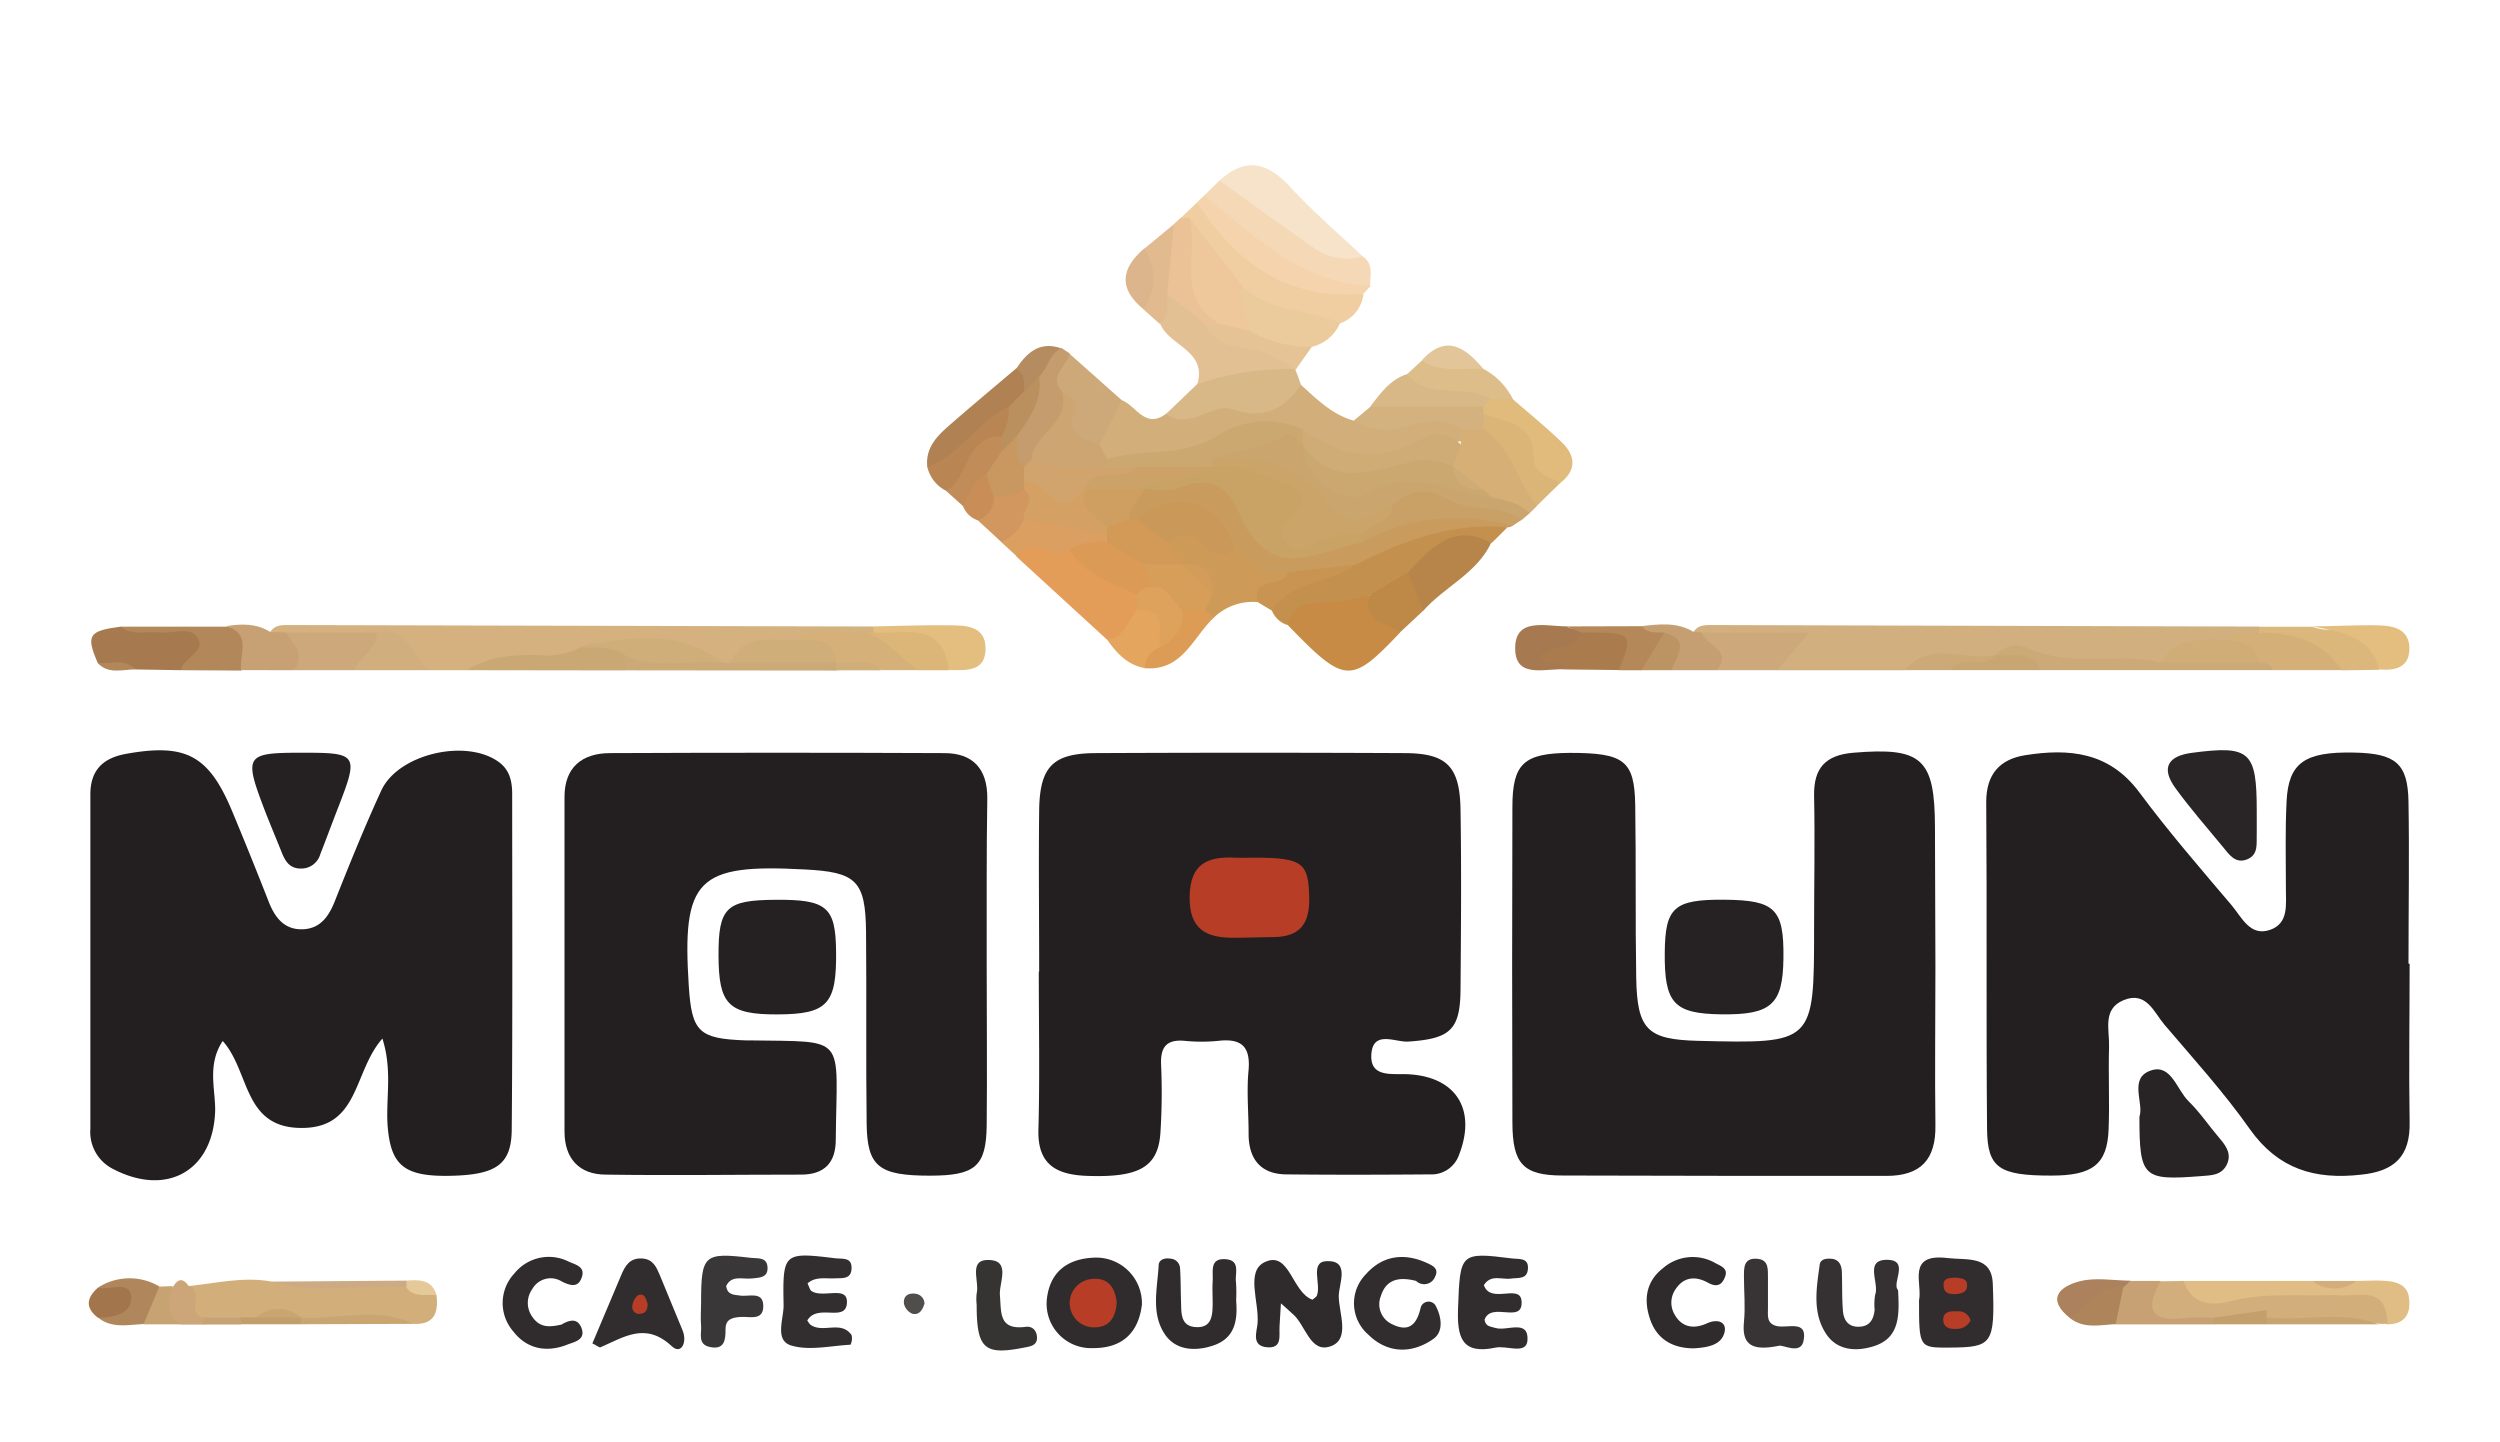 <svg xmlns="http://www.w3.org/2000/svg" viewBox="0 0 331.13 190.96"><defs><style>.cls-1{fill:none;}.cls-2{fill:#231f20;}.cls-3{fill:#d1af7e;}.cls-4{fill:#262223;}.cls-5{fill:#252122;}.cls-6{fill:#d4b17f;}.cls-7{fill:#d1ae7a;}.cls-8{fill:#d2af7a;}.cls-9{fill:#292526;}.cls-10{fill:#282425;}.cls-11{fill:#c99c5d;}.cls-12{fill:#2f2b2c;}.cls-13{fill:#312d2e;}.cls-14{fill:#302c2d;}.cls-15{fill:#c88b45;}.cls-16{fill:#cba56e;}.cls-17{fill:#e49c59;}.cls-18{fill:#c4904e;}.cls-19{fill:#322e2f;}.cls-20{fill:#353132;}.cls-21{fill:#f7e3ca;}.cls-22{fill:#f5d9b6;}.cls-23{fill:#d9b887;}.cls-24{fill:#f1cea2;}.cls-25{fill:#e0bd85;}.cls-26{fill:#3a3738;}.cls-27{fill:#e3c093;}.cls-28{fill:#a6794f;}.cls-29{fill:#ce9a58;}.cls-30{fill:#f5d4ad;}.cls-31{fill:#d1ae7c;}.cls-32{fill:#d5af76;}.cls-33{fill:#b78449;}.cls-34{fill:#ebca9c;}.cls-35{fill:#cda878;}.cls-36{fill:#cca87a;}.cls-37{fill:#363333;}.cls-38{fill:#383435;}.cls-39{fill:#c9a066;}.cls-40{fill:#cda87a;}.cls-41{fill:#af8153;}.cls-42{fill:#b28759;}.cls-43{fill:#e1bb7c;}.cls-44{fill:#d4af77;}.cls-45{fill:#ca7;}.cls-46{fill:#caa874;}.cls-47{fill:#aa7b4d;}.cls-48{fill:#c49c6d;}.cls-49{fill:#d4b27f;}.cls-50{fill:#e3be7f;}.cls-51{fill:#dbb478;}.cls-52{fill:#c7a173;}.cls-53{fill:#dcb77c;}.cls-54{fill:#ddbe8b;}.cls-55{fill:#d5b078;}.cls-56{fill:#ebc295;}.cls-57{fill:#be8847;}.cls-58{fill:#db9f61;}.cls-59{fill:#a67950;}.cls-60{fill:#e4a65f;}.cls-61{fill:#b98653;}.cls-62{fill:#dcb679;}.cls-63{fill:#d1ae7d;}.cls-64{fill:#c59f72;}.cls-65{fill:#cbaa78;}.cls-66{fill:#e5c395;}.cls-67{fill:#e2ba8f;}.cls-68{fill:#b48859;}.cls-69{fill:#d2975e;}.cls-70{fill:#dc9c56;}.cls-71{fill:#b0875c;}.cls-72{fill:#c99352;}.cls-73{fill:#c18c58;}.cls-74{fill:#dcb58c;}.cls-75{fill:#ab825d;}.cls-76{fill:#ae845a;}.cls-77{fill:#a3754c;}.cls-78{fill:#e2c598;}.cls-79{fill:#cca678;}.cls-80{fill:#cbaa84;}.cls-81{fill:#c98d57;}.cls-82{fill:#c7a673;}.cls-83{fill:#c9a571;}.cls-84{fill:#bc9464;}.cls-85{fill:#b48c60;}.cls-86{fill:#c8a471;}.cls-87{fill:#c7a272;}.cls-88{fill:#c29f6b;}.cls-89{fill:#c19e6a;}.cls-90{fill:#504d4d;}.cls-91{fill:#e5c998;}.cls-92{fill:#d0ae79;}.cls-93{fill:#d0ad77;}.cls-94{fill:#cca871;}.cls-95{fill:#cfab75;}.cls-96{fill:#cda572;}.cls-97{fill:#c9a266;}.cls-98{fill:#ca9858;}.cls-99{fill:#d39957;}.cls-100{fill:#cf9e61;}.cls-101{fill:#b73d26;}.cls-102{fill:#cba46a;}.cls-103{fill:#dc9a57;}.cls-104{fill:#dea25c;}.cls-105{fill:#eec89a;}.cls-106{fill:#d69e59;}.cls-107{fill:#d49c5b;}.cls-108{fill:#bb905f;}.cls-109{fill:#d0a46c;}.cls-110{fill:#c99760;}.cls-111{fill:#d5a063;}.cls-112{fill:#cca268;}</style></defs><g id="Camada_2" data-name="Camada 2"><g id="Camada_1-2" data-name="Camada 1"><path class="cls-1" d="M163.57,0h2c5.45.83,8.91,4.82,12.6,8.26,16.13,15,32.27,30,48.65,44.79,5.91,5.32,6.14,9.59.51,15.89,1.76.85,3.53.48,5.2.48q40.3,0,80.61,0c1.82,0,3.65,0,5.47.06,6.19.37,10.81,2.87,12.52,9.28V182.49q-1.92,8.64-10.77,8.46H10.83c-5.91.13-9.55-2.66-10.83-8.47V78.78c2.25-6.58,5.79-9.15,13.44-9.29,10.3-.17,20.61,0,30.91,0,19.6,0,39.21,0,60,0-3.56-2.78-5.36-5.7-4.71-9.54s3.54-5.87,6.12-8.19c11.09-10,22-20.18,33-30.36C144.67,15.8,151,10.62,156.58,4.71A26.2,26.2,0,0,1,163.57,0Z"/><path class="cls-2" d="M130.69,127.67c0,7.14.07,14.27,0,21.41-.07,5.42-1.53,6.63-7.49,6.64-6.76,0-8.33-1.16-8.41-6.83-.11-8.47,0-16.93-.08-25.39-.07-6.83-1.24-8-8.15-8.34-14.21-.77-16.24,1.27-15.33,15.43.39,6.1,1.34,7,7.54,7.21h.5c13.11.22,11.56-.88,11.43,13.14,0,3.07-1.5,4.62-4.55,4.64-8.63,0-17.26.13-25.89,0-3.53,0-5.49-2.11-5.49-5.72q0-22.15,0-44.31c0-3.91,2.31-5.78,6-5.8q22.16-.1,44.31,0c3.78,0,5.72,2.08,5.69,6C130.65,113.07,130.7,120.37,130.69,127.67Z"/><path class="cls-2" d="M50.65,137.56c-3.9,4.43-3,11.87-10.74,11.84s-6.78-7.46-10.41-11.52c-2.05,3.1-1,6.22-1,9.12-.17,8-6.33,11.59-13.53,7.83a5.47,5.47,0,0,1-3-5.32q0-22.15,0-44.3c0-3.22,1.7-4.82,4.73-5.36,7.88-1.42,10.92.17,14,7.48q2.5,6,4.85,12c.84,2.19,2.1,3.88,4.64,3.75,2.25-.12,3.36-1.7,4.16-3.72,1.95-4.92,3.94-9.84,6.15-14.65s11.1-6.9,15.47-3.85c1.56,1.08,1.87,2.65,1.87,4.35,0,14.77.07,29.54-.06,44.3,0,4.77-2.08,6.11-8.19,6.23-5.88.11-7.74-1.3-8.21-6.19C51,145.8,52.06,142,50.65,137.56Z"/><path class="cls-2" d="M319.16,127.67c0,7-.12,14,0,20.92.11,4.61-2.06,6.56-6.44,7-6.09.69-10.95-.73-14.7-6-3.43-4.87-7.46-9.32-11.33-13.86-1.4-1.65-2.4-4.49-5.41-3.26-2.85,1.18-1.86,3.94-1.93,6.14-.11,3.65.08,7.3-.06,10.95-.17,4.67-2.12,6.16-7.62,6.15-6.87,0-8.43-1-8.48-6.16-.13-14.45,0-28.89-.11-43.34,0-3.64,1.77-5.64,5.15-6.18,5.83-.93,11.15-.44,15.13,4.92,3.85,5.19,8.1,10.09,12.26,15,1.32,1.58,2.41,4.09,5,3.23s2.13-3.42,2.15-5.55c0-3.82-.1-7.64.09-11.45.24-5.16,2.4-6.64,8.95-6.5,5.52.11,7.12,1.45,7.2,6.53.12,7.13,0,14.28,0,21.41Z"/><path class="cls-2" d="M137.64,128.68c0-7.14-.08-14.28,0-21.41.09-5.74,1.83-7.49,7.48-7.52q20.41-.1,40.84,0c5.67,0,7.4,1.74,7.49,7.51.13,8,.06,15.94,0,23.9-.06,5.31-1.44,6.43-6.93,6.8-1.67.11-4.58-1.51-4.87,1.55-.3,3.24,2.65,2.68,4.71,2.77,6.45.26,9.26,4.62,6.89,10.69a3.87,3.87,0,0,1-3.88,2.58c-6.3.05-12.61.07-18.92,0-3.44,0-5.08-2-5.07-5.4,0-2.82-.28-5.66,0-8.46.26-3.18-1.07-4.16-4-3.83a22.36,22.36,0,0,1-4.48,0c-2.42-.21-3.21.85-3.11,3.18a83.67,83.67,0,0,1-.09,9c-.3,4.55-2.82,5.94-9.65,5.71-4-.14-6.65-1.39-6.51-6.13.19-7,.05-13.95.05-20.92Z"/><path class="cls-2" d="M256.35,128.1c0,7-.09,13.94,0,20.91.08,4.57-1.93,6.75-6.53,6.74-14.27,0-28.55,0-42.82-.05-5.27,0-6.66-1.55-6.68-7q-.07-20.91,0-41.82c0-5.79,1.56-7.11,7.59-7.16,7.21,0,8.58,1,8.68,6.93.12,7.64,0,15.27.13,22.9.13,6.86,1.5,8.14,8.18,8.31,15.38.38,15.38.38,15.38-15,0-5.81.12-11.62,0-17.43-.07-3.69,1.49-5.42,5.21-5.73,9.07-.75,10.79.74,10.8,9.94Z"/><path class="cls-3" d="M252.32,88.78H235.38c1-3,.1-4.18-3.19-3.82a17,17,0,0,1-6.83-.37,2.51,2.51,0,0,1-1.05-.89c.65-1,1.69-.91,2.67-.91l72.23.2a1,1,0,0,1-.26,1.24,19.39,19.39,0,0,1-4.05,1.39,24.2,24.2,0,0,0-8.8,2.52c-7.07.42-14.11-.62-21.17-.69a7.29,7.29,0,0,1-1.47.25C259.76,88.2,255.88,86.77,252.32,88.78Z"/><path class="cls-4" d="M220.5,126.17c.05-6,1.24-7.06,7.93-7s7.87,1.22,7.79,7.74c-.07,6.15-1.6,7.53-8.26,7.44C221.69,134.26,220.44,132.88,220.5,126.17Z"/><path class="cls-5" d="M102.68,119.18c6.82-.06,8,.93,8.06,6.82.09,7-1.14,8.33-7.72,8.36s-7.82-1.34-7.85-7.77S96.22,119.23,102.68,119.18Z"/><path class="cls-6" d="M61.82,88.77h-5c-2.9-.73-4.45-4.43-8-3.65A90.66,90.66,0,0,1,38,85,3.36,3.36,0,0,1,35.8,83.7c.65-1,1.69-.91,2.67-.91l77.22.19a.93.93,0,0,1-.33,1.3,4.52,4.52,0,0,1-1.41.56c-2.68.45-5.46-.12-8.11.77-3.12.47-6.38.43-9.1,2.43a2.05,2.05,0,0,1-1.48-.17C89.26,86,83.21,85.2,77,87,72.09,88.64,66.75,86.92,61.82,88.77Z"/><path class="cls-7" d="M148.57,53c1.92.71,3.1,3.89,5.88,1.8,3.86-.59,7.54-2.64,11.63-1.48,2.64.75,3.74-2.68,6.24-2.34,2.11,1.9,4.11,3.94,7,4.74,3.2-.47,6.44-.45,9.63-1a4.84,4.84,0,0,1,4.9,1.38,2.77,2.77,0,0,1,.22,2.27c-5.16.6-9.74,3.92-15.46,2.57a26.94,26.94,0,0,1-7.07-3.14c-4.24.14-8.26.35-12.31,2.44-3.56,1.84-8,1.65-12.14,1.4a3.32,3.32,0,0,1-2-2.31C145.11,56.55,145.52,54,148.57,53Z"/><path class="cls-5" d="M40.28,99.7c7,0,7.22.28,4.61,7-.84,2.15-1.63,4.31-2.47,6.45a2.61,2.61,0,0,1-2.6,1.89c-1.39,0-2-.9-2.45-2-.73-1.83-1.5-3.65-2.22-5.49C32.24,99.94,32.41,99.69,40.28,99.7Z"/><path class="cls-8" d="M57.81,171.55c.29,2.31-.29,3.92-3,3.8-4.52-.92-9.08-.29-13.61-.35a5.47,5.47,0,0,1-1.39-.18,12,12,0,0,0-6.14.11,18.85,18.85,0,0,1-2.12.07H27.24c-4.2.12-1.11-3.31-2.26-4.66,3.66-.37,7.3-1.28,11-.59,5.68.67,11.39.1,17.07.31C54.67,170.49,56.41,170.48,57.81,171.55Z"/><path class="cls-9" d="M298.91,107.38c0,1,0,2,0,3-.06,1.28.29,2.83-1.29,3.45s-2.39-.69-3.22-1.69c-2.12-2.56-4.31-5.07-6.26-7.75s-1-4.27,2.21-4.68C298,98.7,298.91,99.5,298.91,107.38Z"/><path class="cls-10" d="M283.37,147.92c.64-1.82-1.5-5.16,1.57-6.15,2.64-.85,3.38,2.56,4.93,4.08s2.72,3.29,4.11,4.91c.9,1.05,1.65,2.14.94,3.54s-2.07,1.37-3.41,1.48C283.85,156.38,283.37,156,283.37,147.92Z"/><path class="cls-11" d="M200.39,69.62a1.39,1.39,0,0,1-.77.23,139.39,139.39,0,0,0-20,5.83c-2.95.37-5.79,1.36-8.79,1.41a8.49,8.49,0,0,1-7.65-3.64c-3.3-6.12-4.65-6.58-12.51-4.25a1.62,1.62,0,0,1-1.36-.56c-.65-2.24.71-3.42,2.34-4.46,2.18-.87,4.55-.78,6.81-1.29A5,5,0,0,1,164,65.17c6.86,9.38,4.91,8.34,16.54,5.11,5-2.93,10.53-3.14,16.11-2.76C198.14,67.63,200.06,67.3,200.39,69.62Z"/><path class="cls-12" d="M169.66,172.63c-.08,1.38-.12,2.16-.18,3-.09,1.22.43,3-1.66,2.82s-1.37-2-1.26-3.11c.27-2.82-1.65-7,1-8.19,3.26-1.5,3.54,4,6.27,5,.22-.2.52-.34.6-.56.59-1.54-1-4.47,1.3-4.55,3.13-.11,1.6,3,1.59,4.62,0,2.26,1.54,5.65-1,6.63-2.85,1.09-3.37-2.93-5.22-4.36C170.78,173.64,170.55,173.41,169.66,172.63Z"/><path class="cls-13" d="M254.18,172.22c.49-2.15-1.73-6.26,3.77-5.59,2.57.31,5.88-.41,6,3.45.3,8-.08,8.37-5.71,8.41C254.18,178.52,254.18,178.52,254.18,172.22Z"/><path class="cls-14" d="M151.25,172.81c-.46,3.7-2.58,5.78-6.51,5.75a5.88,5.88,0,0,1-6.1-6.28c.32-3.71,2.64-5.54,6.22-5.7A6.06,6.06,0,0,1,151.25,172.81Z"/><path class="cls-15" d="M185.46,83.76c-6.57,6.93-7.3,6.88-14.92-1-1.16-2.84,1.09-3.37,2.87-3.9a25.62,25.62,0,0,1,6.77-.82C182.62,79.31,183.79,81.77,185.46,83.76Z"/><path class="cls-16" d="M202.58,68l-1.07.91c-4-1.44-8.44-.61-12.47-2.17-1.47-.57-2.8.58-4.1,1.28-6,2.71-7.08,2.91-11.21-1.85-3.65-4.2-8.68-3.32-13-5-.22-.27-.46-.67-.31-.83,1.79-2,9.65-3.59,12.13-2.5a7.31,7.31,0,0,1,.93,1.15c3.25,5.39,5.62,6.25,11.39,3.82,2.47-1,4.83-1.48,7,.29,1.86,1.49,4,1.32,6.13,1.59C199.82,65.41,202.46,64.93,202.58,68Z"/><path class="cls-17" d="M146.66,84.75l-12-11c-.34-1.92.93-2.29,2.35-2.16a25.5,25.5,0,0,1,4.87.92c2.93,2.3,6.56,3.6,9.16,6.38a3.72,3.72,0,0,1,.28,2.21C150.3,82.93,150.09,85.89,146.66,84.75Z"/><path class="cls-18" d="M181.52,78.78a26.93,26.93,0,0,1-6.64,1.07c-2,0-3.92.45-4.34,2.94a3.26,3.26,0,0,1-2.06-1.88c-.11-2.75,1.77-3.54,4-4.17,2.36-.68,4.75-1.21,7.1-1.95,6.31-3.2,12.82-5.63,20.09-4.94l-2.07,2.05a13.94,13.94,0,0,0-10.49,4.47C185.31,77.39,184,79.37,181.52,78.78Z"/><path class="cls-19" d="M106.93,174.9a3.21,3.21,0,0,0,.4.55c1.64,1.21,4.06-.62,5.46,1.38a1.87,1.87,0,0,1-.14,1.28c-2.64.14-5.47.83-7.86.1-2.21-.67-1-3.48-1-5.31-.14-7,0-7.07,6.85-6.24,1,.11,2.19-.15,2.15,1.33s-1.21,1.28-2.2,1.33c-1.23.07-2.57-.28-3.63.67.24.48.3.85.51,1,1.47,1,4.65-.7,4.71,1.37C112.23,175.35,108.3,172.54,106.93,174.9Z"/><path class="cls-20" d="M251.4,170.87c.2,3.43.2,6.38-3.25,7.45-2.32.72-4.82.57-6.28-1.65-1.84-2.79-1.28-6-.85-9.15.1-.78.92-.85,1.59-.79,1,.1,1.31.87,1.35,1.74.06,1.66,0,3.32.13,5,.07,1.26.6,2.27,2.07,2.26s2-.93,2.14-2.24a7.54,7.54,0,0,1,.07-2c.59-1.59-1.56-4.75,1.75-4.62C252.89,167,250.53,170,251.4,170.87Z"/><path class="cls-21" d="M161.54,23.9c3.44-3.14,6.34-2.41,9.36.87s6.37,6.13,9.58,9.17A2.63,2.63,0,0,1,176.65,35C171.11,32,164.9,29.87,161.54,23.9Z"/><path class="cls-13" d="M196.63,174.8c.14.95.83.89,1.44,1.09,1.5.47,4.4-1.21,4.25,1.61-.12,2-2.77.66-4.26,1-4.46.94-5.08-1.38-4.94-5.22.28-7.31.24-7.47,7.13-6.6.94.12,2.21-.14,2.13,1.34s-1.27,1.19-2.24,1.33c-1.2.18-2.65-.62-3.6.86.9,2.65,5-.39,5,2.3C201.6,175.35,197.51,172.37,196.63,174.8Z"/><path class="cls-13" d="M187.56,169.66c-2.4-.62-4-.11-4.66,2a2.91,2.91,0,0,0,1.52,3.75c2.22,1.09,3.25,0,3.75-2.21a1.09,1.09,0,0,1,1.93-.35c.82,1.45,1.17,3.51-.26,4.5-2.84,2-6.09,1.93-8.61-.58a5.49,5.49,0,0,1-.31-8c2.33-2.63,5.38-2.89,8.55-1.26.67.35,1,.8.63,1.54A1.55,1.55,0,0,1,187.56,169.66Z"/><path class="cls-13" d="M78.46,177.94c1.26-3,2.54-6,3.8-9,.53-1.27,1.13-2.35,2.81-2.25,1.47.1,1.88,1.18,2.33,2.22,1,2.41,2,4.85,3,7.28.66,1.57-.16,3.3-1.42,2.12-3.49-3.26-6.34-1.19-9.45.14C79.36,178.51,79,178.18,78.46,177.94Z"/><path class="cls-22" d="M161.54,23.9c4.14,3,8.27,6,12.44,8.89a7.35,7.35,0,0,0,6.5,1.15c1.48,1,1,2.55,1,4-3.08,1.85-5.92,0-8.55-1a25.88,25.88,0,0,1-13.48-11Z"/><path class="cls-14" d="M163.73,172.25c.18,2.3.05,5-3.14,6-2.31.75-4.86.62-6.3-1.52-1.86-2.76-1-6.06-.82-9.15,0-.71.78-1,1.51-.87A1.34,1.34,0,0,1,156.3,168c.1,1.48.08,3,.13,4.44s-.1,3.24,2,3.34,2.17-1.58,2.19-3.12c0-1-.06-2,0-3,.09-1.22-.44-3,1.66-2.88s1.26,1.89,1.43,3.05A20.73,20.73,0,0,1,163.73,172.25Z"/><path class="cls-23" d="M172.32,51c-2.3,3.18-4.83,4.66-9.14,3.19-2.59-.88-5.56,2.89-8.73.63l4.1-3.93c2.19-3,8.43-4,13-2C171.83,49.58,172.08,50.26,172.32,51Z"/><path class="cls-24" d="M156.44,28.83l2.1-2a2.91,2.91,0,0,1,1.71.92c5,6.95,12.2,9.95,20.35,11.2a4.74,4.74,0,0,1-3.11,3.89,16.26,16.26,0,0,1-13.1-3.91c-2.58-2.84-4.71-6-7.25-8.92A4.42,4.42,0,0,1,156.44,28.83Z"/><path class="cls-25" d="M289.24,169.66h17a9.61,9.61,0,0,0,5.86,0c1.28,0,2.56-.11,3.84,0,1.54.07,3,.59,3.15,2.35.24,2.09-.64,3.43-2.95,3.4-2-3.1-5.07-2.42-8-2.47a98.5,98.5,0,0,0-12.37.66C293.1,174,289.15,174.76,289.24,169.66Z"/><path class="cls-14" d="M74.35,175.45c1.1-.64,2.1-.87,2.63.35.72,1.71-1,1.95-1.84,2.3-2.71,1.07-5.31.61-7.13-1.72a5.73,5.73,0,0,1,.14-7.73,5.84,5.84,0,0,1,7.19-1.54c.85.38,2.13.65,1.76,1.93-.43,1.51-1.43,1.33-2.7.69a2.78,2.78,0,0,0-3.89,1,3.14,3.14,0,0,0,0,3.69C71.58,176,73,175.73,74.35,175.45Z"/><path class="cls-26" d="M96.18,170.33c.17,1.21,1,1.14,1.84,1.27,1.17.18,3.07-.63,3.08,1.38s-1.84,1.37-3,1.45-2,.31-2,1.62-.07,2.8-2.08,2.36c-1.66-.35-1.07-1.77-1.16-2.81s0-2,0-3c0-6.41.36-6.74,6.55-6,.93.11,2.17-.14,2.25,1.24s-1,1.38-2,1.49C98.4,169.49,96.92,168.82,96.18,170.33Z"/><path class="cls-12" d="M224.35,178.59c-2.73,0-4.85-1.15-5.77-3.79s-.56-5.05,1.64-6.79a6,6,0,0,1,7-.7c.73.39,1.66.69,1.29,1.74s-1,1.55-2.26.86c-1.62-.9-3.21-.85-4.34.88a3.1,3.1,0,0,0-.11,3.31c1,1.79,2.62,1.94,4.29,1.18,1.44-.65,2.64-.17,2.33,1.17C228,178.22,226.07,178.48,224.35,178.59Z"/><path class="cls-27" d="M171.59,48.89a36.37,36.37,0,0,0-13,2c1.31-4.48-3.72-5.05-4.92-8-.17-1.45-.31-2.89.82-4.08,2.77-.1,4,2.35,6,3.61,1.33,1.64,3.28,1.93,5.15,2.59,2.26.8,5.35.63,6.06,3.92Z"/><path class="cls-28" d="M23.94,88.77l-6-.1c-1.54-1-3.48.19-5-.88C11.36,84.14,11.74,83.55,16,83c2.1.68,4.26.1,6.37.36,1.67.21,4.09-1,4.83,1.18C28,86.91,25.5,87.68,23.94,88.77Z"/><path class="cls-29" d="M163.57,72.8c2.15,1.42,3.92,3.72,7,3,0,2.72-2.89,2.41-4,3.95a7.4,7.4,0,0,0-5.84,2.1c-.81.46-1.22,0-1.57-.66a6.65,6.65,0,0,1,0-2.63c.2-1.63-.82-2.36-2.11-2.88a7.2,7.2,0,0,1-1.16-.71c-1-1-2-1.92-1.43-3.54C158.11,67.88,160.54,72.36,163.57,72.8Z"/><path class="cls-30" d="M180.6,38.91c-10.06.89-16.9-4.09-22.06-12.12l1-.92c6.58,5.41,12.75,11.57,22,12C181.21,38.23,180.91,38.57,180.6,38.91Z"/><path class="cls-31" d="M289.24,169.66c1,3.2,3.76,3.32,6.1,2.71,4.61-1.2,9.23-.66,13.85-.84-1.49,5-5.66,2.2-8.59,3-2.43-.13-4.8.76-7.25.49-1.77,0-3.56.09-5.33,0-1.36-.1-3.29.8-3.92-.9s.43-3.4,2.11-4.41Z"/><path class="cls-32" d="M202.58,68c-1.36-1.54-3.3-1.69-5.1-2.15a5.08,5.08,0,0,0-1.69-.89,6.9,6.9,0,0,1-3.25-2.19,3.59,3.59,0,0,1-.61-1.2,2.36,2.36,0,0,1,1.56-2.7v-2a3.29,3.29,0,0,1,3-.87,13.18,13.18,0,0,1,7.1,11Z"/><path class="cls-33" d="M186.51,75.79c3-3.19,6-6.6,11-3.89-1.93,4.08-6.19,5.81-9,9C186.83,79.6,185.23,78.27,186.51,75.79Z"/><path class="cls-34" d="M164.57,37.9c3.59,3.51,8.73,3,12.92,4.9a5.44,5.44,0,0,1-3.75,3.14c-3.34,1.76-6.07.07-8.82-1.55C163.79,42.28,162.72,40.17,164.57,37.9Z"/><path class="cls-35" d="M148.57,53l-2.95,5.87c-2.78,1.35-3.76-.65-4.5-2.6-.49-1.3-.33-2.85-1.49-3.93-1.13-2.51-.42-4.33,2-5.51Z"/><path class="cls-36" d="M225.41,83.77h14.22l-4.25,5h-8C227,87,225,85.88,225.41,83.77Z"/><path class="cls-37" d="M129.36,172.79a6.56,6.56,0,0,1,0-1.47c.39-1.56-1.09-4.39,1.43-4.43,3.19-.07,1.52,3,1.65,4.64.19,2.39-.14,4.68,3.43,4.21.9-.12,1.52.55,1.48,1.54s-1,1.07-1.75,1.22C130.36,179.54,129.36,178.63,129.36,172.79Z"/><path class="cls-38" d="M235.62,178.25c-3.67.76-4.93-.21-4.63-3.16.2-2,0-4,0-5.93,0-1.13-.09-2.53,1.64-2.44s1.51,1.44,1.54,2.59c0,1.32,0,2.64,0,4,0,.93-.21,2,1.17,2.33s4.06-.87,3.56,1.86C238.6,179.54,236.15,178.07,235.62,178.25Z"/><path class="cls-39" d="M184.52,66.82c2.33-1.93,4.39-2.39,7.42-.6,2.76,1.62,6.7.47,9.57,2.66l-1.12.74c-6.88-1.68-13.55-1.36-19.86,2.18a1.49,1.49,0,0,1-.5-1.2C180.85,68.54,183.68,68.86,184.52,66.82Z"/><path class="cls-40" d="M37.9,83.77h12c1.57,3.2-1.43,3.67-3,5h-8C38.32,87.16,37.38,85.61,37.9,83.77Z"/><path class="cls-41" d="M122.82,61.82c-.27-2.64,1.44-4.2,3.18-5.71,2.83-2.46,5.71-4.87,8.57-7.29,2.06-.12,1.78,1.35,1.8,2.63a6.46,6.46,0,0,1-2,3.23c-2.46,2.32-5.72,3.66-7.75,6.56A2.4,2.4,0,0,1,122.82,61.82Z"/><path class="cls-42" d="M23.94,88.77c.33-1.71,3.42-2.43,2.22-4.33-1-1.54-3.32-.45-5-.67S17.54,84.31,16,83H29.94c4.7.56,3.85,3,2,5.82Z"/><path class="cls-43" d="M200.38,52.87c2.17,1.9,4.42,3.72,6.49,5.72,1.79,1.74,2,3.64-.17,5.35a3.42,3.42,0,0,1-4.55-2.66c-.81-3.17-3.25-4.33-5.61-5.77a2,2,0,0,1-.46-1.4,2.55,2.55,0,0,1,4.3-1.24Z"/><path class="cls-44" d="M295.23,84.76c1-1.45,2.61-.85,4-1,6.95-1,9.35.09,11,5h-9c-.58-.74-1.57-.41-2.27-.84C297.74,86.85,296.17,86.18,295.23,84.76Z"/><path class="cls-45" d="M299.22,87.76a2.08,2.08,0,0,1,2,1H270.31c-1.62-1.8-4.4-.19-6-2a3.76,3.76,0,0,1,4.53-.82c5.65,2.52,11.71.4,17.41,1.82C290.57,85.84,294.89,85.39,299.22,87.76Z"/><path class="cls-46" d="M61.82,88.77c3-1.87,6.37-2.11,9.79-2a9.16,9.16,0,0,0,5.19-1c2.18-.76,4.3-1,6.21.7a2,2,0,0,1-.23,2.33Z"/><path class="cls-47" d="M214.44,88.75l-7-.08c-1.11-1.14-3.81.64-3.93-1.67-.1-1.84,2-2.31,3.6-2.74,1-.26,1.84-.65,2.78-.94a11.43,11.43,0,0,1,2.41,0c1.46.24,3.51-1,4.26,1.08C217.24,86.28,216.14,87.77,214.44,88.75Z"/><path class="cls-48" d="M141.67,46.8c-.24,1.71-2.92,2.91-1,5.06,2.18,4.28-1.62,6.37-3.38,9.21a3,3,0,0,1-2,1c-1.78-.85-1.68-2.42-1.55-4,.67-2.84,3.21-5,3.18-8.06.54-1.95,1.31-3.69,3.69-3.91Z"/><path class="cls-49" d="M196.48,53.85v1a1.35,1.35,0,0,1,0,2h-3c-2.24-1.74-4.68-1.11-7-.44a8.74,8.74,0,0,1-7.16-.71l2.22-1.85A17.77,17.77,0,0,1,196.48,53.85Z"/><path class="cls-50" d="M115.7,83.77c0-.27,0-.53,0-.8,3.28-.06,6.56-.19,9.84-.15,2.28,0,5.09,0,5,3.23-.09,3-2.71,2.71-4.85,2.7C123.47,84.84,118.9,85.68,115.7,83.77Z"/><path class="cls-51" d="M196.49,56.84v-2c3,1.07,6.78,1.15,6.65,6,0,1.71,2.06,2.38,3.56,3.08L203.56,67C200.92,63.81,200.22,59.28,196.49,56.84Z"/><path class="cls-52" d="M31.93,88.76c-.26-2.07,1.48-4.84-2-5.82,2-.33,4-.4,5.86.76l2.1.07c.93,1.55,2.64,2.94,1,5Z"/><path class="cls-53" d="M310.21,88.79c-2.63-3.94-6.57-5-11-5,0-.26,0-.52,0-.78l7.06,0a6.38,6.38,0,0,0,3.37.3c4-.33,5.73,1.51,5.51,5.41Z"/><path class="cls-54" d="M200.38,52.87l-2.9,0a36,36,0,0,1-6.73-.12c-1.91-.22-4.4-.11-4.4-3.17l2-1.84a11.39,11.39,0,0,1,8.17,1.14A9.05,9.05,0,0,1,200.38,52.87Z"/><path class="cls-55" d="M105.72,84.76c2.81-2,6-.56,9-1,3,.75,6.46.82,7,5h-5c-1.62-1.14-3.45-.28-5.16-.56a2.81,2.81,0,0,1-1.22-.38C109.16,86.29,107.06,86.1,105.72,84.76Z"/><path class="cls-56" d="M159.58,42.88l-5-4c-2.67-3.37-.1-6.22.92-9.22l.92-.84,1.15.09c1.19,2.14,2.4,4.3,1.42,6.88-1.21,3.16,3.42,4.29,2.52,7.34A1.59,1.59,0,0,1,159.58,42.88Z"/><path class="cls-57" d="M186.51,75.79q1,2.55,2,5.1l-3.08,2.87c-1.7-1.36-5.26-1.23-3.94-5Z"/><path class="cls-23" d="M186.35,49.56c3,3.53,7.71,1.21,11.13,3.29l-1,1h-15C182.85,52.1,184.11,50.27,186.35,49.56Z"/><path class="cls-50" d="M315.15,88.67c-1.23-4.6-5.19-4.94-8.88-5.71,3,0,5.91-.21,8.86-.13,1.83.06,3.82.44,4,2.8C319.25,88.35,317.4,88.86,315.15,88.67Z"/><path class="cls-58" d="M141.63,72.8c-2.1,1.94-5-2.53-6.93.91l-2.06-1.89a5,5,0,0,1,3.59-3.68c3.54.38,7.31-.28,10.38,2.27a1.59,1.59,0,0,1,.18,1.49A5,5,0,0,1,141.63,72.8Z"/><path class="cls-59" d="M209.46,83.77c-.8,2.57-3.7,1.42-5.41,3.09.64,1.5,2.86.37,3.38,1.81-2.56-.23-6.63,1.33-6.74-2.62-.13-4.35,4-3.09,6.8-3.09C208.06,83.44,209,83.06,209.46,83.77Z"/><path class="cls-52" d="M286.21,169.66c-2.53,4.37-.67,5.46,3.59,4.88a26.15,26.15,0,0,1,3.43,0c.33.19.43.39.33.59s-.21.29-.32.29h-13c-1.33-1.61-.59-3.09.27-4.57a6.27,6.27,0,0,1,1.73-1.19Z"/><path class="cls-60" d="M146.66,84.75c2.32-.33,2.74-2.55,4-4,4.35-1.7,4,1.32,4,4a6.12,6.12,0,0,1-2.95,3.76C149.33,88.1,147.92,86.52,146.66,84.75Z"/><path class="cls-61" d="M122.82,61.82c4.42-1.56,6.67-6.06,10.84-8,1.4,1.58.42,2.94-.39,4.32-1.89,1.7-4.33,2.83-5.19,5.59A2,2,0,0,1,125.3,65,4.73,4.73,0,0,1,122.82,61.82Z"/><path class="cls-8" d="M300.21,173.52c3.08-.24,6.48.9,9-2,2.77.45,6.94-1.64,7,3.83l-1,0c-4.81-1-9.68,0-14.51-.5A.89.89,0,0,1,300.21,173.52Z"/><path class="cls-62" d="M121.7,88.78c-2.46-1.48-4.11-4.11-7-5h1c4,.29,9.16-1.71,10,5Z"/><path class="cls-63" d="M46.88,88.77c.68-1.85,3.09-2.67,3-5,4.25-1,4.61,3.42,7,5Z"/><path class="cls-64" d="M225.41,83.77c.44,1.76,4.15,2.2,2,5h-6c-.91-1.11.19-3.17-1.8-3.77-.91-.49-2.34-.46-2.18-2.07,2.35-.26,4.7-.56,6.87.76Z"/><path class="cls-65" d="M82.78,88.79v-2a23.32,23.32,0,0,1,13,1h1c4.65-2.1,9.31-2.42,14,0h0q.5.34.33.69c-.11.23-.22.34-.32.34Z"/><path class="cls-66" d="M159.58,42.88h2c1.75-1.35,2.81,0,4,1a16.3,16.3,0,0,0,8.17,2.06l-2.12,3c-2.34-1.38-4.72-2.81-7.48-3A5.17,5.17,0,0,1,159.58,42.88Z"/><path class="cls-67" d="M155.52,29.67c-.31,3.07-.62,6.15-.92,9.22-.15,1.37.46,2.92-1,4L151.48,41a33.6,33.6,0,0,1,.1-8.08Z"/><path class="cls-68" d="M217.44,82.94c.8,1,1.92.79,3,.84.93,2.8-1.26,3.75-3,5l-3,0c1.9-5,1.9-5-5-5l-2-.81Z"/><path class="cls-69" d="M135.65,68.81a6.42,6.42,0,0,1-3,3L129.5,68.9a5.45,5.45,0,0,1,6.5-4.54C138.31,66,136.86,67.41,135.65,68.81Z"/><path class="cls-70" d="M151.62,88.5a2.91,2.91,0,0,1,2-2.74c1.41-1.64,1.3-4.17,3.24-5.49a2.38,2.38,0,0,1,2.74.5l1.14,1.07C158,84.44,156.59,88.93,151.62,88.5Z"/><path class="cls-71" d="M13,170.53a7.73,7.73,0,0,1,8.08-.15c.73,2.28-.07,3.91-2.11,5-2.06.09-4.19.61-6-.88C14.68,173.21,15.93,171.89,13,170.53Z"/><path class="cls-72" d="M166.56,79.74c-.86-3.53,3.55-1.73,4-3.95l9-1c-3.4,2.55-8.53,2-11.05,6.12Z"/><path class="cls-73" d="M125.3,65c3.16-1.67,2.46-7.29,7.35-7.18a2.27,2.27,0,0,1,.76,1.91,7.1,7.1,0,0,1-2.09,3.58c-1.3,1.2-1.9,3.1-3.76,3.73Z"/><path class="cls-74" d="M151.58,32.89a7.21,7.21,0,0,1-.1,8.08C148.11,38.23,148.46,35.55,151.58,32.89Z"/><path class="cls-75" d="M282.23,169.63l-1,.9c-2.24,1.57-4.11,3.75-7,4.1-3.28-2.57-1.43-4.24,1.26-4.93C277.6,169.16,280,169.62,282.23,169.63Z"/><path class="cls-76" d="M274.23,174.63c2.19-1.64,3.74-4.37,7-4.1l-1,4.86C278.19,175.47,276.09,176.05,274.23,174.63Z"/><path class="cls-77" d="M13,170.53c1.52.46,4.24-1.09,4.38,1.31.13,2.11-2.34,2.73-4.42,2.69C11.21,173.17,11.5,171.84,13,170.53Z"/><path class="cls-78" d="M196.48,48.86c-2.76-.14-5.63.56-8.17-1.14C191.59,44.16,194.1,46.06,196.48,48.86Z"/><path class="cls-79" d="M25,170.34c2.17.68-.46,3.6,1.95,4.18.33.2.43.41.33.61s-.22.32-.33.32l-3,0c-3-1.16-2.9-2.93-1-5.06C23.59,169.3,24.28,169.29,25,170.34Z"/><path class="cls-80" d="M53.82,170.52c-5.93-.45-12,1-17.82-.77l17.83-.13c.25.21.33.41.24.61S53.9,170.52,53.82,170.52Z"/><path class="cls-81" d="M127.56,67.06c.85-1.55,1.23-3.43,3.09-4.23,1.36.65,2,1.54,1,3a3.15,3.15,0,0,1-2.16,3.08A3.18,3.18,0,0,1,127.56,67.06Z"/><path class="cls-82" d="M264.31,86.76c2.16.18,4.72-.77,6,2l-12,0c-.27-1.52.85-1.37,1.78-1.49,1.4-.19,2.91.46,4.22-.52Z"/><path class="cls-83" d="M39.89,174.52c5,.31,10-1.52,14.89.83l-14.89.05c-.23-.2-.3-.4-.23-.59S39.82,174.52,39.89,174.52Z"/><path class="cls-45" d="M264.31,86.76c-1.52,2.11-4.49-.12-6,2h-6C255.74,84.7,260.35,87.68,264.31,86.76Z"/><path class="cls-84" d="M217.43,88.77q1.5-2.49,3-5c3.64,1,1.52,3.17,1,5Z"/><path class="cls-85" d="M140.54,46.13c-1.6.76-1.72,2.66-2.9,3.73-.85.48-.11,2.56-2,2,0-1.13.15-2.32-1.06-3C136,46.71,137.7,45.14,140.54,46.13Z"/><path class="cls-86" d="M300.22,174.51c4.95.51,10-1,14.9.9H300.21c-.23-.21-.31-.41-.23-.6S300.14,174.51,300.22,174.51Z"/><path class="cls-87" d="M22.9,170.35c-.69,1.89-1,3.7,1,5.06H19c.7-1.68,1.4-3.35,2.11-5Z"/><path class="cls-88" d="M300.22,174.51c0,.3,0,.6,0,.9h-7c0-.29,0-.59,0-.88l7-1C300.21,173.85,300.21,174.18,300.22,174.51Z"/><path class="cls-89" d="M39.89,174.52v.88l-8,0q-.5-.3-.33-.6c.11-.21.22-.31.33-.31h2a8.13,8.13,0,0,1,6,0Z"/><path class="cls-90" d="M122.45,172.67c-.25.82-.7,1.58-1.63,1.33a1.89,1.89,0,0,1-1.09-1.34c-.1-1,.56-1.44,1.54-1.3A1.34,1.34,0,0,1,122.45,172.67Z"/><path class="cls-91" d="M53.82,170.52a6.76,6.76,0,0,0,0-.9c1.69-.11,3.37-.2,4,1.93C56.43,171.39,54.87,171.94,53.82,170.52Z"/><path class="cls-31" d="M312.12,169.66a4.79,4.79,0,0,1-5.86,0Z"/><path class="cls-92" d="M110.72,88.79v-1c2,.32,4.27-.83,6,1Z"/><path class="cls-42" d="M12.91,87.79c1.7.18,3.57-.65,5,.88C16.21,88.66,14.36,89.37,12.91,87.79Z"/><path class="cls-87" d="M31.92,174.52v.92h-5v-.93Z"/><path class="cls-1" d="M165.69,127.67h-.5c-11.4,0-12.45-1.24-11.44-12.6.29-3.26,1.85-4.82,4.93-5,2.47-.17,5-.2,7.44-.2,11.14,0,11.74.78,11.15,12-.22,4.18-2,6-6.13,5.85-1.81-.08-3.63,0-5.45,0Z"/><path class="cls-93" d="M299.22,87.76h-13c2.14-3.55,5.67-3,9-3C297.05,85.11,298.91,85.39,299.22,87.76Z"/><path class="cls-92" d="M95.75,87.76c-4.32-.41-8.77,1-13-1-1.85-1.19-3.93-1-6-1C83.35,84.24,89.83,83.34,95.75,87.76Z"/><path class="cls-92" d="M110.71,87.76h-14c1.94-4.15,5.73-2.75,9-3C108,84.78,110.44,84.44,110.71,87.76Z"/><path class="cls-94" d="M172.55,58.84c-.87-.28-1.24-2-2.38-1.2-2.9,2-6.56,1.65-9.59,3.19a1,1,0,0,1-.19,1.41,3.3,3.3,0,0,1-1.51.53,45,45,0,0,1-8,.38,7,7,0,0,1-4-.87,1.08,1.08,0,0,1-.27-1.45c4.79-1.53,10-.08,14.86-3.29a12,12,0,0,1,11.07-.7A1.34,1.34,0,0,1,172.55,58.84Z"/><path class="cls-95" d="M172.55,58.84v-2c4.8,3.72,10.15,4.37,15.36,1.53,2.42-1.32,3.82-.91,5.58.47l-1,3a26,26,0,0,0-9.06,1.29c-4.93,1.86-8.57.47-10.89-4.28Z"/><path class="cls-96" d="M146.62,60.83v1c-3.56,1.94-7,2.6-10-1,.27-3.46,5.32-4.8,4-9,1.05.52,2.06,1.19,1.65,2.52-.94,3.09,1,3.91,3.34,4.46C146,59.5,146.28,60.17,146.62,60.83Z"/><path class="cls-83" d="M39.89,174.52h-6A4.51,4.51,0,0,1,39.89,174.52Z"/><path class="cls-97" d="M159.58,61.83h1c3.76-1.62,7.14.17,10.4,1.49,3.52,1.42,2,4.29,1,7,2.93.94,6-2.11,8.54.46v1c-3.17.77-6.33,2.07-9.52,2.17-3.38.1-5.77-3.38-6.7-5.59-1.9-4.53-4.15-5.24-8.29-3.71-1.31.49-2.93.13-4.42.15-.51.42-.91.33-1.19-.27C152.7,61.07,156.86,63.88,159.58,61.83Z"/><path class="cls-98" d="M163.57,72.8c-1.62,1.09-3,.79-4.21-.69-1.46-1.77-3.11-1.26-4.76-.31-2.38.39-3.32-1.12-4-3C155.87,64.42,161.69,66.21,163.57,72.8Z"/><path class="cls-99" d="M150.61,68.81l4,3c.66,1,1.32,2,2,3-1.27,1.36-2.89,1.24-4.53,1.08-2.34-.64-4.62-1.39-5.45-4.07v-1a1.11,1.11,0,0,1-.31-.87c0-.31.08-.47.14-.47.89-1,1.86-1.68,3.17-.65Z"/><path class="cls-100" d="M149.61,68.81l-3,1c-2.67-.54-4.37-1.75-3.42-4.85a2.78,2.78,0,0,1,1.24-1c2.17-.54,4.3-.83,6.17.84h1C151,66.2,149.46,67.07,149.61,68.81Z"/><path class="cls-101" d="M261,174.92a2.09,2.09,0,0,1-2,1.09c-.93.05-1.67-.3-1.61-1.31s1-1.06,1.82-1A1.6,1.6,0,0,1,261,174.92Z"/><path class="cls-101" d="M259,169.22c.72.09,1.52.11,1.55.92.05,1.07-.81,1.25-1.69,1.27-.72,0-1.35-.15-1.42-1C257.3,169.2,258.23,169.28,259,169.22Z"/><path class="cls-101" d="M147.91,172.49c-.11,1.88-.89,3.31-2.92,3.32a3.21,3.21,0,0,1-.19-6.42C146.89,169.26,147.68,170.64,147.91,172.49Z"/><path class="cls-102" d="M180.53,70.8a11.18,11.18,0,0,0-6.7,1.32c-1.23.75-2.56.91-3.57-.34s-.37-2.23.77-3.29c2.58-2.41,1.52-3.73-1.48-4.73s-5.71-2.55-9-1.93v-1c6-.57,11.41.53,15.27,5.77,2.75,3.74,5.74,1.76,8.67.22C184.46,69.42,181.47,69.09,180.53,70.8Z"/><path class="cls-94" d="M172.55,58.84c3.73,5.57,8.89,3.69,13.79,2.49a7.92,7.92,0,0,1,6.16.5h0c.74,1.78,2.37,2.38,4,3l1,1c-5.39-.43-10.25-4.08-16.4-.47C178.38,66.94,173.08,64.17,172.55,58.84Z"/><path class="cls-103" d="M146.61,71.8l5,3c1,.68,1.9,1.42,1.4,2.84a2.45,2.45,0,0,1-2.4,1.15c-3.26-1.59-6.91-2.58-9-6A8.16,8.16,0,0,1,146.61,71.8Z"/><path class="cls-104" d="M150.6,78.78a2.07,2.07,0,0,1,2-1c3-1.2,3.65.68,4,3s-1,3.94-3,5c-.27-2.1,1.1-5.18-3-5C150.61,80.11,150.61,79.45,150.6,78.78Z"/><path class="cls-101" d="M85.78,172.67c0,.67-.15,1.25-.93,1.34a.92.92,0,0,1-1.08-1.14c.07-.51.46-1.24.87-1.36C85.42,171.28,85.56,172.11,85.78,172.67Z"/><path class="cls-105" d="M165.57,43.88l-4-1c-6-3.31-2.74-9.28-4-14l7,9C164.22,40,165.24,41.88,165.57,43.88Z"/><path class="cls-106" d="M156.59,80.78c-1.34-1-1.76-3.2-4-3-.33-1-.66-2-1-3h5a5.11,5.11,0,0,1,4,4c-.34.66-.67,1.33-1,2Z"/><path class="cls-107" d="M160.58,78.78l-4-4C159.45,74.59,160.79,75.91,160.58,78.78Z"/><path class="cls-95" d="M196.48,64.82c-2.15.1-3.84-.41-4-3Z"/><path class="cls-108" d="M135.63,51.85l2-2c.48,3.22-1.32,5.58-3,8-.88.45-.07,2.59-2,2v-2a6.8,6.8,0,0,0,1-4Z"/><path class="cls-109" d="M136.65,60.83c3.18,1.76,6.64.71,10,1h4c.24,2-1.31,1.81-2.48,1.93-1.56.16-3.18,0-4.51,1.06h0c-1.23,3.43-3.25,3.54-5.64,1.21A8,8,0,0,0,135.43,64a1.69,1.69,0,0,1,.21-2.13Z"/><path class="cls-110" d="M135.64,61.83c0,.66,0,1.33,0,2,.34.23.46.45.34.67s-.23.33-.34.33a6.77,6.77,0,0,1-4,1c-.34-1-.67-2-1-3,.67-1,1.34-2,2-3l2-2C134.79,59.22,134.18,60.78,135.64,61.83Z"/><path class="cls-111" d="M135.65,64.82v-1a3.74,3.74,0,0,1,2.92,1.45c1.91,2.23,3.53,1.54,5.05-.45-.55,2.6,1.56,3.59,3,5,0,.33,0,.66,0,1l-11-2C135.29,67.48,137.44,66.15,135.65,64.82Z"/><path class="cls-101" d="M166,113.6c6.67,0,7.35.66,7.41,5.58,0,3.36-1.41,4.87-4.63,4.94-1.81,0-3.62.1-5.42.09-3.59,0-5.85-1.1-5.79-5.44s2.32-5.35,6-5.17C164.36,113.64,165.19,113.6,166,113.6Z"/><path class="cls-112" d="M143.62,64.82c1.28-3.44,5.19-.76,7-3h9c-2.43,2.67-6.3,1-9,3Z"/></g></g></svg>